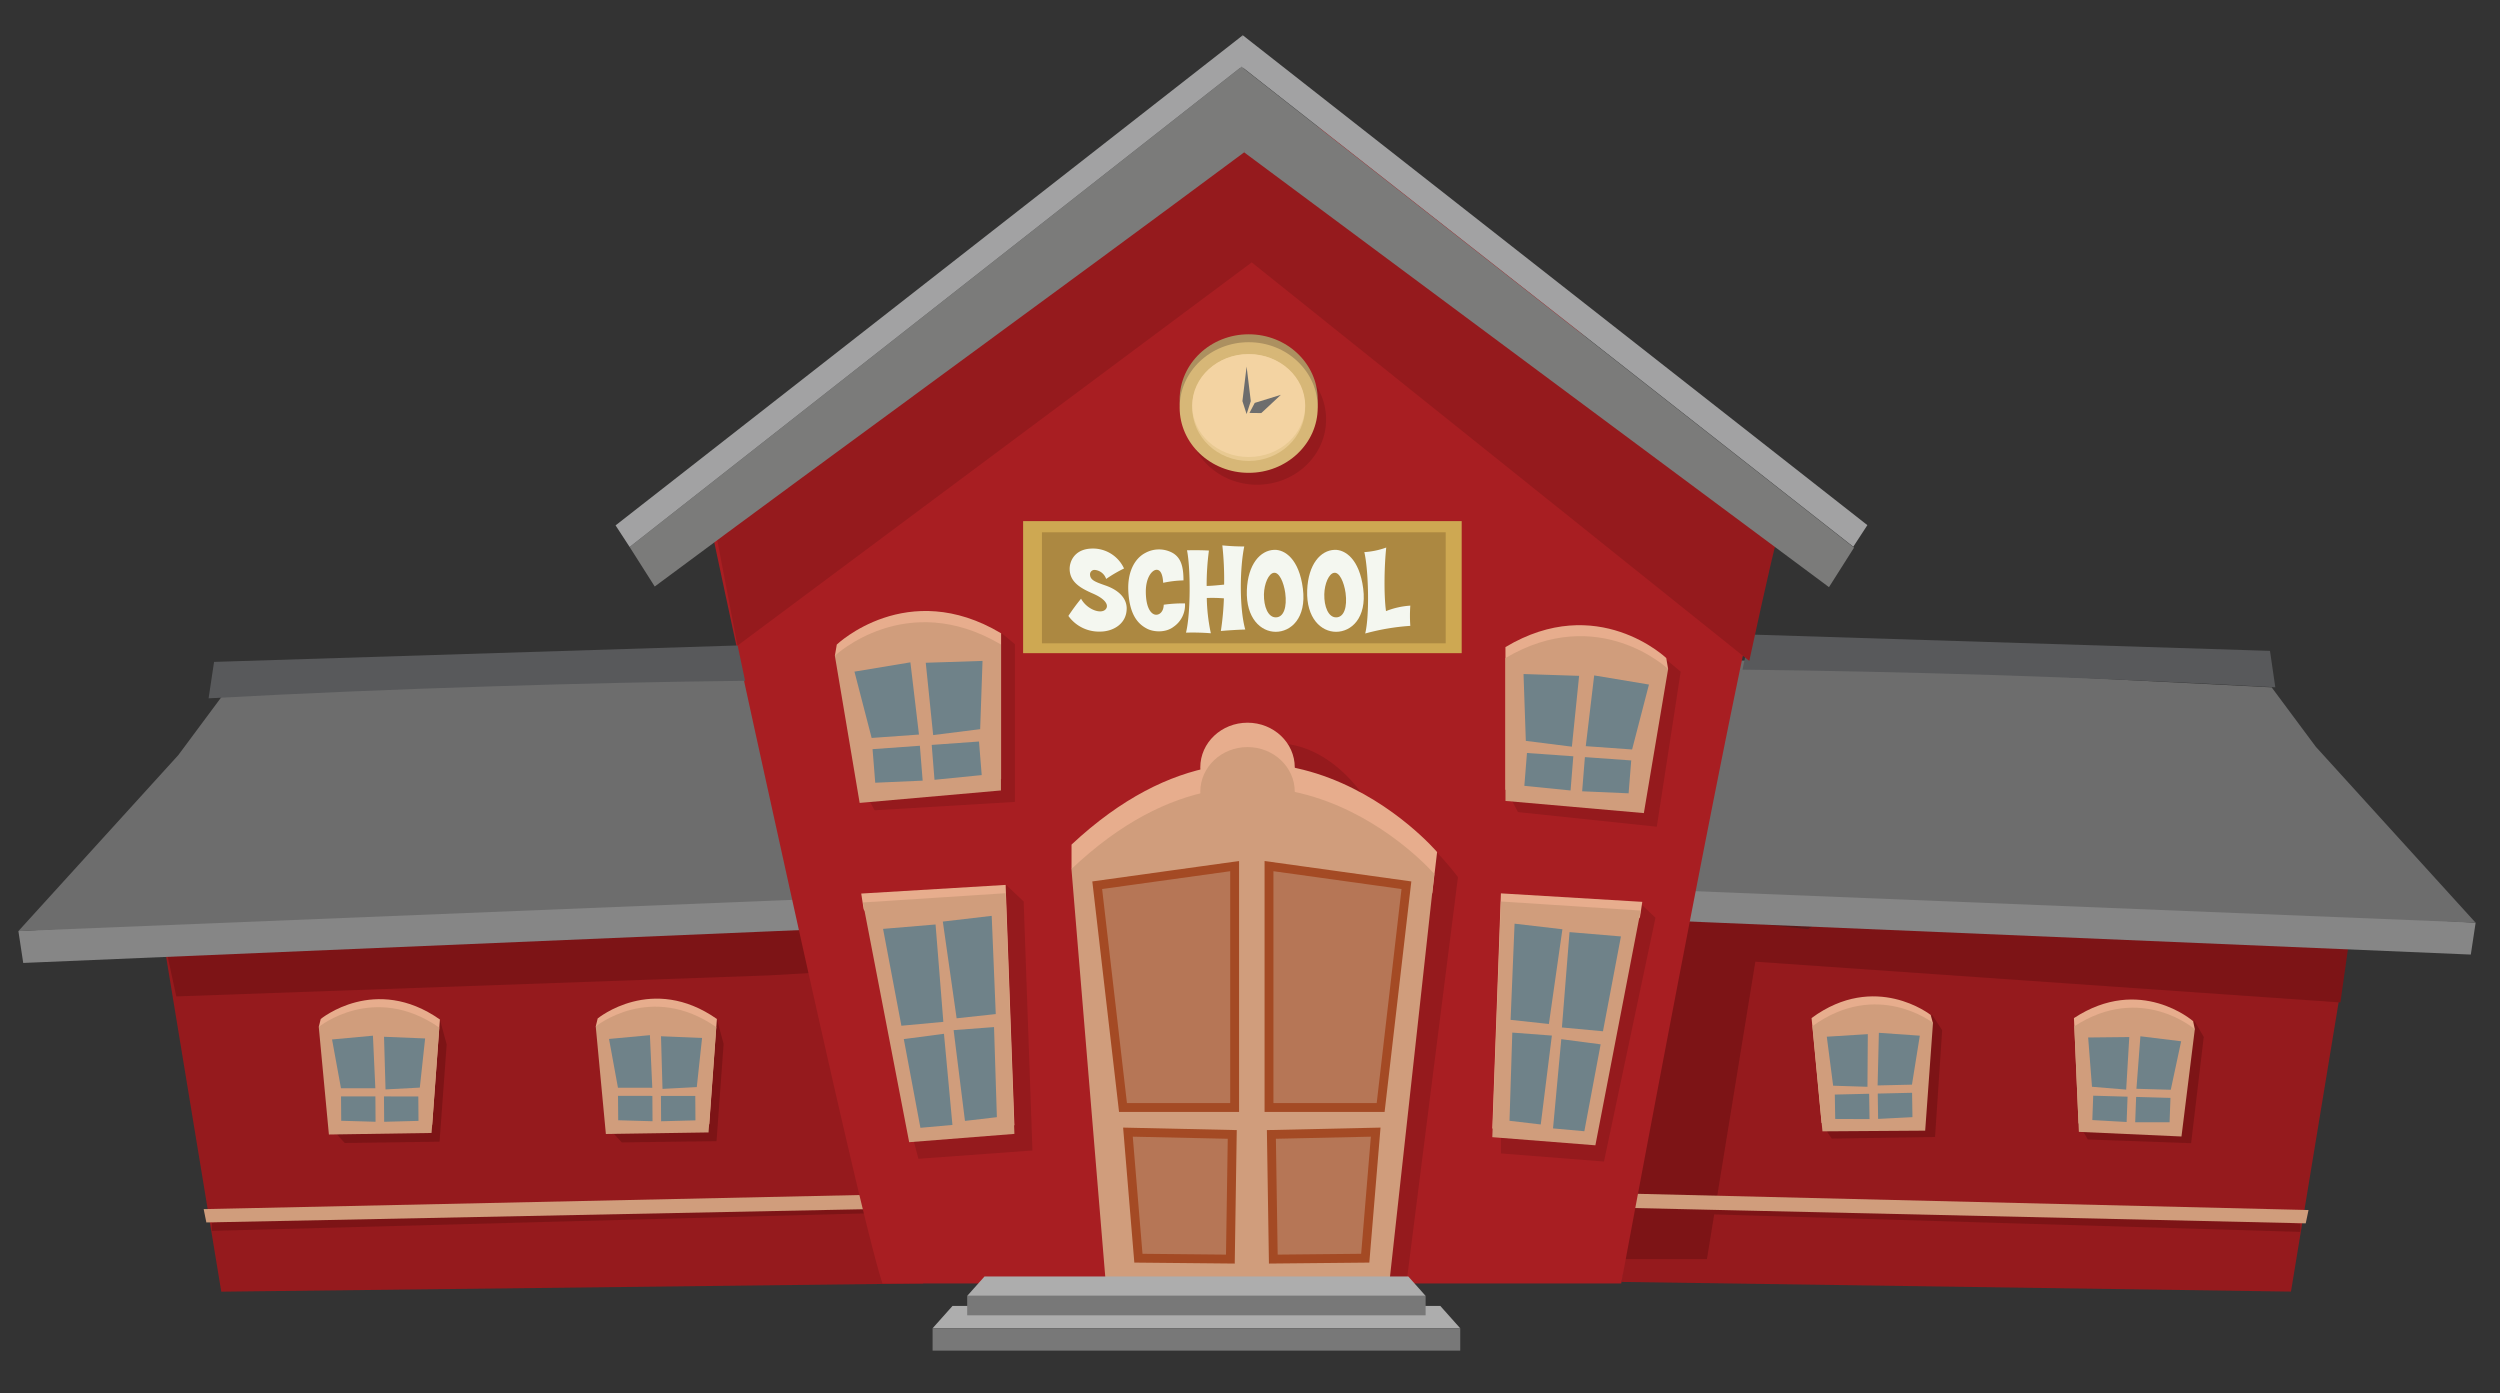 <svg id="b6e091f6-5bd3-4024-9a2b-cca3315a6c6e" data-name="Layer 1" xmlns="http://www.w3.org/2000/svg" xmlns:xlink="http://www.w3.org/1999/xlink" width="912.9" height="508.68" viewBox="0 0 912.9 508.68">
  <rect x="0" y="0" width="912.9" height="508.68" fill="#333333" stroke="none"/>
  <defs>
    <style>
      .f6ad9799-1412-4b41-9dc9-c7900d4d631d {
        fill: none;
      }

      .a52efca6-c785-4c8a-ab72-237fa1c6f019 {
        fill: #951a1d;
      }

      .ad73dfab-dc8c-44f6-aea1-f10d596aa4a8 {
        fill: #7d1416;
      }

      .a2223669-600c-416c-85b2-761851a42aca {
        fill: #e7ad8d;
      }

      .e4c0c066-0ec8-41ca-bde0-2f7972dbd7c1 {
        fill: #d09d7c;
      }

      .fa6b7e92-e2a3-46b7-b9f8-733ad722ae6f {
        fill: #6f8289;
      }

      .b6e9e7dd-276a-42e0-9325-0a80058bcbd2 {
        fill: #212120;
        opacity: 0.37;
      }

      .a1f2754c-6776-4c6a-bc3a-9fc15888041f {
        fill: #868686;
      }

      .f0440fe2-a523-478a-b43d-aad7ece4ba9c {
        fill: #6d6d6d;
      }

      .e73ec00b-b773-45fb-a021-c0c46b4addfc {
        fill: #a81e22;
      }

      .b63cafe5-99af-41fa-8885-23de4e3db025 {
        fill: #58595b;
      }

      .a4f2d110-280a-47a8-bd90-e62cf8504e82 {
        fill: #ac9060;
      }

      .fea06887-70cc-414e-a8bd-72d77c407a1b {
        fill: #d7b777;
      }

      .fe751f29-4dba-4936-92ab-75c9d103af78 {
        fill: #e8c991;
      }

      .ee706256-33cb-4107-9516-45b3ce31c1e3 {
        fill: #f3d3a2;
      }

      .ab21181f-a3cb-4ff6-8c3a-92b607924f2b {
        fill: #b67656;
        stroke: #a44a24;
        stroke-miterlimit: 10;
        stroke-width: 3.24px;
      }

      .f94aa795-86ee-4d0a-bca0-f6fa8923cbe8 {
        fill: #7b7b7a;
      }

      .bcfd13f4-2300-4beb-9c92-2dace52d32f3 {
        fill: #a2a2a3;
      }

      .a75179c5-f216-4225-9d68-bfe37124d93c {
        fill: #cea852;
      }

      .f57f5ea2-9dba-44d0-8156-e59b5fd9953c {
        fill: #ac8841;
      }

      .b87b4ae4-0c5f-4dad-8e91-5efea988a4cb {
        fill: #f4f7f0;
      }

      .bbfbb4d8-39c7-4a74-b568-5d86be1e75c2 {
        fill: #adadad;
      }

      .e6cc1ec7-4b64-4ef7-be5e-cb7cd08a9c1c {
        fill: #787878;
      }

      .a3a3d84f-d454-45fa-b68f-82e0b5f5388b {
        clip-path: url(#af1c64c5-38ee-4109-ba7a-220e20117ae0);
      }

      .f7bde311-77f7-4f32-845f-48617eeb45ac {
        fill: url(#fd283dfa-e974-40ed-8b79-f30684265405);
      }

      .bea1e87e-cf7a-4c93-8810-ce389359c97c {
        fill: url(#a5b2dedc-28d1-439c-ad1e-f739b0b357c3);
      }

      .a15c90b1-3ade-4fb6-835f-e40178f04288 {
        fill: url(#a259904e-c914-4237-81b1-ebdb320eefa3);
      }
    </style>
    <clipPath id="af1c64c5-38ee-4109-ba7a-220e20117ae0">
      <rect class="f6ad9799-1412-4b41-9dc9-c7900d4d631d" x="-1665.28" y="-4.33" width="1600" height="900"/>
    </clipPath>
    <linearGradient id="fd283dfa-e974-40ed-8b79-f30684265405" x1="-768.96" y1="-305.63" x2="-835.34" y2="846.32" gradientTransform="matrix(1, 0, 0, -1, -167.21, 687.43)" gradientUnits="userSpaceOnUse">
      <stop offset="0" stop-color="#35b6e5"/>
      <stop offset="0.12" stop-color="#49bde8"/>
      <stop offset="0.72" stop-color="#a6def6"/>
    </linearGradient>
    <linearGradient id="a5b2dedc-28d1-439c-ad1e-f739b0b357c3" x1="-990.06" y1="1188.3" x2="-721.16" y2="-141.04" gradientTransform="matrix(1, 0, 0, -1, -166.51, 563.97)" gradientUnits="userSpaceOnUse">
      <stop offset="0.2" stop-color="#c5f7fd"/>
      <stop offset="0.34" stop-color="#b3f0fd"/>
      <stop offset="0.66" stop-color="#8ee1fd"/>
      <stop offset="0.83" stop-color="#80dbfd"/>
    </linearGradient>
    <linearGradient id="a259904e-c914-4237-81b1-ebdb320eefa3" x1="-1519.16" y1="350.5" x2="330.9" y2="350.5" gradientTransform="matrix(-0.98, 0, 0, 0.91, -1682.51, 45.43)" gradientUnits="userSpaceOnUse">
      <stop offset="0.2" stop-color="#68c1dd"/>
      <stop offset="0.83" stop-color="#68c1dd"/>
    </linearGradient>
  </defs>
  <g>
    <g>
      <g>
        <g>
          <path class="a52efca6-c785-4c8a-ab72-237fa1c6f019" d="M858.57,338.09l-15.68-20.77-229-23.75q-10.9,87.27-21.8,174.54l244.48,3.53Z"/>
          <path class="ad73dfab-dc8c-44f6-aea1-f10d596aa4a8" d="M858.57,338.09l-15.68-20.77-229-23.75L610.8,347l-22,112.78h34.5q8.83-54.3,17.68-108.61l213.64,14.89Q856.61,352.07,858.57,338.09Z"/>
          <g>
            <path class="ad73dfab-dc8c-44f6-aea1-f10d596aa4a8" d="M800.11,417.45l4.61-38.81-3.39-5.8A559,559,0,0,1,759,410.31l3.39,5.79Z"/>
            <path class="a2223669-600c-416c-85b2-761851a42aca" d="M801.46,375.81l-.63-2.93s-19.36-17-43.51-1.11L759,410.31Z"/>
            <path class="e4c0c066-0ec8-41ca-bde0-2f7972dbd7c1" d="M796.59,415l4.87-39.15s-19.57-17-44-1.08l1.66,38.54Z"/>
            <polygon class="fa6b7e92-e2a3-46b7-b9f8-733ad722ae6f" points="796.47 380.23 792.68 397.94 780.14 397.58 781.59 378.41 796.47 380.23"/>
            <polygon class="fa6b7e92-e2a3-46b7-b9f8-733ad722ae6f" points="762.51 378.85 763.91 396.85 776.4 397.88 777.53 378.69 762.51 378.85"/>
            <polygon class="fa6b7e92-e2a3-46b7-b9f8-733ad722ae6f" points="792.57 400.91 780.03 400.55 779.69 409.8 792.24 409.81 792.57 400.91"/>
            <polygon class="fa6b7e92-e2a3-46b7-b9f8-733ad722ae6f" points="764.36 400.1 776.9 400.46 776.56 409.71 764.03 409 764.36 400.1"/>
          </g>
          <g>
            <path class="ad73dfab-dc8c-44f6-aea1-f10d596aa4a8" d="M706.6,415.17l2.6-39-3.68-5.61a559.71,559.71,0,0,1-40.35,39.6l3.68,5.61Z"/>
            <path class="a2223669-600c-416c-85b2-761851a42aca" d="M705.8,373.52l-.78-2.9s-20.21-16-43.51,1.13l3.66,38.41Z"/>
            <path class="e4c0c066-0ec8-41ca-bde0-2f7972dbd7c1" d="M703,412.87l2.85-39.35s-20.42-15.95-44,1.19l3.64,38.41Z"/>
            <polygon class="fa6b7e92-e2a3-46b7-b9f8-733ad722ae6f" points="701.04 378.19 698.17 396.07 685.63 396.36 686.09 377.14 701.04 378.19"/>
            <polygon class="fa6b7e92-e2a3-46b7-b9f8-733ad722ae6f" points="667.07 378.56 669.39 396.46 681.92 396.85 682.05 377.63 667.07 378.56"/>
            <polygon class="fa6b7e92-e2a3-46b7-b9f8-733ad722ae6f" points="698.22 399.04 685.68 399.33 685.81 408.58 698.35 407.94 698.22 399.04"/>
            <polygon class="fa6b7e92-e2a3-46b7-b9f8-733ad722ae6f" points="670 399.69 682.54 399.4 682.68 408.65 670.14 408.6 670 399.69"/>
          </g>
          <polygon class="ad73dfab-dc8c-44f6-aea1-f10d596aa4a8" points="591.89 442.45 840.02 449.84 839.92 446.87 839.92 446.87 835.7 446.37 591.71 437.22 591.89 442.45"/>
          <polygon class="e4c0c066-0ec8-41ca-bde0-2f7972dbd7c1" points="596.08 441.11 841.96 446.72 842.98 441.86 841.46 441.82 839.92 441.78 595.83 435.88 596.08 441.11"/>
          <polygon class="b6e9e7dd-276a-42e0-9325-0a80058bcbd2" points="668.31 248.09 666.75 257.04 668.31 334.17 660.14 339.3 617.07 334.64 622.24 244.17 626.48 243.12 668.31 248.09"/>
        </g>
        <g>
          <path class="a52efca6-c785-4c8a-ab72-237fa1c6f019" d="M58.8,338.09l15.68-20.77,229-23.75q16.81,87.56,33.64,175.1l-256.32,3Z"/>
          <path class="ad73dfab-dc8c-44f6-aea1-f10d596aa4a8" d="M58.8,338.09l15.68-20.77,229-23.75q13.38,29.88,26.77,59.74l-49.55,2.87L64.38,363.85Z"/>
          <g>
            <path class="ad73dfab-dc8c-44f6-aea1-f10d596aa4a8" d="M160.51,416.9l2.6-35.52-2.48-9.1A143.54,143.54,0,0,1,120.06,411l5.83,6.38Z"/>
            <path class="a2223669-600c-416c-85b2-761851a42aca" d="M116.4,375l.72-2.91s19.86-16.41,43.52.19l-2.82,38.47Z"/>
            <path class="e4c0c066-0ec8-41ca-bde0-2f7972dbd7c1" d="M120.1,414.28,116.4,375s20.07-16.39,44,.23l-2.81,38.48Z"/>
            <polygon class="fa6b7e92-e2a3-46b7-b9f8-733ad722ae6f" points="121.25 379.57 124.51 397.38 137.06 397.4 136.18 378.19 121.25 379.57"/>
            <polygon class="fa6b7e92-e2a3-46b7-b9f8-733ad722ae6f" points="155.24 379.2 153.3 397.15 140.78 397.81 140.23 378.59 155.24 379.2"/>
            <polygon class="fa6b7e92-e2a3-46b7-b9f8-733ad722ae6f" points="124.53 400.35 137.08 400.37 137.14 409.62 124.6 409.26 124.53 400.35"/>
            <polygon class="fa6b7e92-e2a3-46b7-b9f8-733ad722ae6f" points="152.75 400.39 140.21 400.37 140.28 409.63 152.82 409.3 152.75 400.39"/>
          </g>
          <g>
            <path class="ad73dfab-dc8c-44f6-aea1-f10d596aa4a8" d="M261.65,416.71l2.59-35.52-2.48-9.1a143.42,143.42,0,0,1-40.56,38.69l5.83,6.38Z"/>
            <path class="a2223669-600c-416c-85b2-761851a42aca" d="M217.54,374.81l.71-2.91s19.87-16.41,43.53.19L259,410.56Z"/>
            <path class="e4c0c066-0ec8-41ca-bde0-2f7972dbd7c1" d="M221.24,414.09l-3.7-39.28s20.06-16.39,44,.24l-2.81,38.47Z"/>
            <polygon class="fa6b7e92-e2a3-46b7-b9f8-733ad722ae6f" points="222.39 379.38 225.65 397.19 238.19 397.21 237.32 378 222.39 379.38"/>
            <polygon class="fa6b7e92-e2a3-46b7-b9f8-733ad722ae6f" points="256.37 379.01 254.44 396.96 241.92 397.62 241.37 378.4 256.37 379.01"/>
            <polygon class="fa6b7e92-e2a3-46b7-b9f8-733ad722ae6f" points="225.67 400.16 238.22 400.18 238.28 409.43 225.74 409.07 225.67 400.16"/>
            <polygon class="fa6b7e92-e2a3-46b7-b9f8-733ad722ae6f" points="253.89 400.2 241.35 400.18 241.41 409.44 253.95 409.11 253.89 400.2"/>
          </g>
          <path class="a1f2754c-6776-4c6a-bc3a-9fc15888041f" d="M6.72,340q.88,5.82,1.76,11.63l301.59-12.76q-4.87-7.82-9.77-15.61Z"/>
          <path class="f0440fe2-a523-478a-b43d-aad7ece4ba9c" d="M81.2,254.07l-16.12,21.7L6.72,340l302.07-12.2-11.63-84.67Z"/>
          <path class="a1f2754c-6776-4c6a-bc3a-9fc15888041f" d="M904,336.94q-.88,5.82-1.76,11.63L600.65,335.81l9.77-15.61Z"/>
          <path class="f0440fe2-a523-478a-b43d-aad7ece4ba9c" d="M829.52,251l16.13,21.7L904,336.94l-302.06-12.2,11.62-84.67Z"/>
          <polygon class="ad73dfab-dc8c-44f6-aea1-f10d596aa4a8" points="325.49 442.82 77.33 449.47 77.44 446.5 77.44 446.5 81.66 446.01 325.68 437.59 325.49 442.82"/>
          <polygon class="e4c0c066-0ec8-41ca-bde0-2f7972dbd7c1" points="321.31 441.44 75.35 446.39 74.37 441.52 75.89 441.49 77.43 441.46 321.6 436.21 321.31 441.44"/>
        </g>
        <path class="e73ec00b-b773-45fb-a021-c0c46b4addfc" d="M592,468.67s43.91-236.79,53.32-267.55c0,0-125.46-141.46-191.32-156.83A440.14,440.14,0,0,0,379.1,91.57c-14.82,11.6-22.74,19.34-40.69,35.18S294,165.2,259.53,191.9c9,42.73,18.42,85.37,27.83,128,14.51,65.73,30.19,134.92,34.89,148.76Z"/>
        <path class="b63cafe5-99af-41fa-8885-23de4e3db025" d="M636.29,244.53q44.65.51,90.92,1.95,52.9,1.68,103.64,4.5-1-6.66-1.94-13.31L639,231.7Q637.66,238.12,636.29,244.53Z"/>
        <path class="b63cafe5-99af-41fa-8885-23de4e3db025" d="M272.07,248.6q-45,.5-91.55,2Q127.27,252.23,76.17,255q1-6.64,2-13.3l191.18-6Z"/>
        <path class="a52efca6-c785-4c8a-ab72-237fa1c6f019" d="M638.77,241.34s8.4-39.11,10.5-46c0,0-128.13-144.47-195.39-160.18q-37.28,25.68-75.56,54c-43.82,32.45-80.55,63.78-118.79,95.7l9.78,50.89L457.08,95.81Z"/>
        <g>
          <ellipse class="a52efca6-c785-4c8a-ab72-237fa1c6f019" cx="459.03" cy="153.15" rx="25.21" ry="23.85"/>
          <ellipse class="a4f2d110-280a-47a8-bd90-e62cf8504e82" cx="455.97" cy="145.92" rx="25.21" ry="23.85"/>
          <ellipse class="fea06887-70cc-414e-a8bd-72d77c407a1b" cx="455.97" cy="148.81" rx="25.21" ry="23.85"/>
          <ellipse class="fe751f29-4dba-4936-92ab-75c9d103af78" cx="455.97" cy="148.81" rx="20.62" ry="19.51"/>
          <ellipse class="ee706256-33cb-4107-9516-45b3ce31c1e3" cx="455.97" cy="148.09" rx="20.62" ry="18.79"/>
          <polygon class="f0440fe2-a523-478a-b43d-aad7ece4ba9c" points="456.25 150.79 460.57 150.84 467.73 144.17 458.18 147.12 456.25 150.79"/>
          <polygon class="f0440fe2-a523-478a-b43d-aad7ece4ba9c" points="455.21 151.2 453.68 146.47 455.21 133.85 456.74 146.47 455.21 151.2"/>
        </g>
        <g>
          <path class="a52efca6-c785-4c8a-ab72-237fa1c6f019" d="M513.57,468.67l18.82-148.39a110.31,110.31,0,0,0-34.5-29.67C485.34,272.8,466.5,266.55,454,275.77l47,192.9Z"/>
          <path class="a2223669-600c-416c-85b2-761851a42aca" d="M523,326.22l1.77-15.08S464.52,240,391.28,308.41l0,8.91Z"/>
          <path class="e4c0c066-0ec8-41ca-bde0-2f7972dbd7c1" d="M507.3,468.67l16.45-149.54s-60.36-70.07-132.5-1.81L403.8,468.67Z"/>
          <polygon class="ab21181f-a3cb-4ff6-8c3a-92b607924f2b" points="513.57 323.25 463.39 316.27 463.39 404.41 504.16 404.41 513.57 323.25"/>
          <polygon class="ab21181f-a3cb-4ff6-8c3a-92b607924f2b" points="502.35 413.41 464.26 414.25 464.96 459.77 498.53 459.44 502.35 413.41"/>
          <polygon class="ab21181f-a3cb-4ff6-8c3a-92b607924f2b" points="400.66 323.25 450.84 316.27 450.84 404.41 410.07 404.41 400.66 323.25"/>
          <polygon class="ab21181f-a3cb-4ff6-8c3a-92b607924f2b" points="411.88 413.41 449.97 414.25 449.28 459.77 415.7 459.44 411.88 413.41"/>
          <ellipse class="a2223669-600c-416c-85b2-761851a42aca" cx="455.55" cy="280.22" rx="17.25" ry="16.32"/>
          <ellipse class="e4c0c066-0ec8-41ca-bde0-2f7972dbd7c1" cx="455.55" cy="289.12" rx="17.25" ry="16.32"/>
        </g>
        <g>
          <g>
            <polygon class="a52efca6-c785-4c8a-ab72-237fa1c6f019" points="604.52 335.12 585.71 424.15 548.07 421.19 548.07 415.25 598.25 329.19 604.52 335.12"/>
            <polygon class="a2223669-600c-416c-85b2-761851a42aca" points="599.7 329.32 598.85 334.9 544.93 412.28 548.07 326.22 599.7 329.32"/>
            <polygon class="e4c0c066-0ec8-41ca-bde0-2f7972dbd7c1" points="599.11 332.5 582.57 418.22 544.93 415.25 548.07 329.19 599.11 332.5"/>
            <polygon class="fa6b7e92-e2a3-46b7-b9f8-733ad722ae6f" points="591.9 341.95 585.34 376.58 570.35 375.19 573.13 340.37 591.9 341.95"/>
            <polygon class="fa6b7e92-e2a3-46b7-b9f8-733ad722ae6f" points="584.49 381.35 578.54 413.08 567.1 412.05 570.12 379.46 584.49 381.35"/>
            <polygon class="fa6b7e92-e2a3-46b7-b9f8-733ad722ae6f" points="553.06 337.29 551.61 372.41 565.59 373.92 570.53 339.33 553.06 337.29"/>
            <polygon class="fa6b7e92-e2a3-46b7-b9f8-733ad722ae6f" points="552.23 377.06 551.21 409.27 562.62 410.61 566.68 378.15 552.23 377.06"/>
          </g>
          <g>
            <path class="a52efca6-c785-4c8a-ab72-237fa1c6f019" d="M605,301.89l8.72-56.61-6.1-5.12s-31.88,32.57-56.45,50.45l3.13,5.93Z"/>
            <path class="a2223669-600c-416c-85b2-761851a42aca" d="M609.13,244.29l-.68-4s-25.18-24.09-58.72-4v52.18Z"/>
            <path class="e4c0c066-0ec8-41ca-bde0-2f7972dbd7c1" d="M600.27,296.91l8.86-52.62s-25.45-24.08-59.39-4v52.18Z"/>
            <polygon class="fa6b7e92-e2a3-46b7-b9f8-733ad722ae6f" points="602.13 249.97 595.98 273.68 579.06 272.47 582.13 246.64 602.13 249.97"/>
            <polygon class="fa6b7e92-e2a3-46b7-b9f8-733ad722ae6f" points="556.33 246.13 557.17 270.54 573.99 272.66 576.63 246.79 556.33 246.13"/>
            <polygon class="fa6b7e92-e2a3-46b7-b9f8-733ad722ae6f" points="595.66 277.68 578.74 276.47 577.74 288.95 594.7 289.69 595.66 277.68"/>
            <polygon class="fa6b7e92-e2a3-46b7-b9f8-733ad722ae6f" points="557.59 274.96 574.51 276.17 573.51 288.65 556.63 286.96 557.59 274.96"/>
          </g>
        </g>
        <g>
          <g>
            <polygon class="a52efca6-c785-4c8a-ab72-237fa1c6f019" points="373.8 329.19 377.01 420.11 335.37 423.14 332.16 411.02 367.4 323.13 373.8 329.19"/>
            <polygon class="a2223669-600c-416c-85b2-761851a42aca" points="314.49 326.29 315.36 331.99 370.42 411.02 367.22 323.13 314.49 326.29"/>
            <polygon class="e4c0c066-0ec8-41ca-bde0-2f7972dbd7c1" points="315.1 329.54 331.99 417.08 370.42 414.05 367.22 326.16 315.1 329.54"/>
            <polygon class="fa6b7e92-e2a3-46b7-b9f8-733ad722ae6f" points="322.46 339.19 329.15 374.56 344.47 373.14 341.63 337.58 322.46 339.19"/>
            <polygon class="fa6b7e92-e2a3-46b7-b9f8-733ad722ae6f" points="330.03 379.43 336.1 411.83 347.79 410.78 344.7 377.5 330.03 379.43"/>
            <polygon class="fa6b7e92-e2a3-46b7-b9f8-733ad722ae6f" points="362.13 334.43 363.61 370.3 349.32 371.84 344.28 336.52 362.13 334.43"/>
            <polygon class="fa6b7e92-e2a3-46b7-b9f8-733ad722ae6f" points="362.98 375.05 364.02 407.95 352.37 409.31 348.22 376.16 362.98 375.05"/>
          </g>
          <g>
            <path class="a52efca6-c785-4c8a-ab72-237fa1c6f019" d="M370.6,292.82V235.23l-4.82-4s-24.53,40.34-49.63,58.6l3.2,6.06Z"/>
            <path class="a2223669-600c-416c-85b2-761851a42aca" d="M304.86,239.45l.7-4.08s25.71-24.6,60-4.12l0,53.29Z"/>
            <path class="e4c0c066-0ec8-41ca-bde0-2f7972dbd7c1" d="M313.91,293.19l-9.05-53.74s26-24.59,60.65-4.1v53.29Z"/>
            <polygon class="fa6b7e92-e2a3-46b7-b9f8-733ad722ae6f" points="312.01 245.25 318.29 269.47 335.57 268.23 332.44 241.86 312.01 245.25"/>
            <polygon class="fa6b7e92-e2a3-46b7-b9f8-733ad722ae6f" points="358.78 241.34 357.92 266.26 340.75 268.42 338.05 242.01 358.78 241.34"/>
            <polygon class="fa6b7e92-e2a3-46b7-b9f8-733ad722ae6f" points="318.62 273.56 335.9 272.32 336.92 285.06 319.6 285.82 318.62 273.56"/>
            <polygon class="fa6b7e92-e2a3-46b7-b9f8-733ad722ae6f" points="357.49 270.77 340.22 272.01 341.24 284.75 358.48 283.03 357.49 270.77"/>
          </g>
        </g>
        <g>
          <polygon class="f94aa795-86ee-4d0a-bca0-f6fa8923cbe8" points="452.85 24.02 454.31 55.63 667.87 214.4 677.02 199.97 452.85 24.02"/>
          <path class="f94aa795-86ee-4d0a-bca0-f6fa8923cbe8" d="M454.1,23.79c-.49,10.53.7,21.3.21,31.84-71.18,52.92-144,105.62-215.23,158.54l-9.16-14.43Z"/>
          <polygon class="bcfd13f4-2300-4beb-9c92-2dace52d32f3" points="453.82 12.88 224.78 191.85 229.92 199.74 454.1 23.79 453.82 12.88"/>
          <polygon class="bcfd13f4-2300-4beb-9c92-2dace52d32f3" points="453.82 12.88 681.89 191.76 676.75 199.64 452.57 23.69 453.82 12.88"/>
        </g>
      </g>
      <g>
        <rect class="a75179c5-f216-4225-9d68-bfe37124d93c" x="373.6" y="190.29" width="160.15" height="48.22"/>
        <rect class="f57f5ea2-9dba-44d0-8156-e59b5fd9953c" x="380.48" y="194.37" width="147.43" height="40.54"/>
        <g>
          <path class="b87b4ae4-0c5f-4dad-8e91-5efea988a4cb" d="M401.75,230.63a13.72,13.72,0,0,1-11.62-5.72,71.55,71.55,0,0,1,4.63-6.29c2.13,3.92,7.22,5.76,8.93,3.92,1.39-1.45,0-3.78-4.44-5.72-4.21-1.84-8.52-4-8.65-8.88-.1-2.81,1.66-7.21,7.54-7.6a12.5,12.5,0,0,1,12.31,7.25,48.75,48.75,0,0,0-6.53,3.82,4.83,4.83,0,0,0-4.07-3.29,1.63,1.63,0,0,0-1.8,1.89c.18,1.89,2.12,2.55,5.46,3.73,4.95,1.68,7.82,4.62,7.91,8.27C411.51,227.81,406.42,230.63,401.75,230.63Z"/>
          <path class="b87b4ae4-0c5f-4dad-8e91-5efea988a4cb" d="M428.5,228.91c-2.82,2.16-7.13,1.94-9.58.7-3.38-1.71-6.25-5-6.85-12.88-.65-8.13,2.55-12.92,6.06-14.77a10.37,10.37,0,0,1,9.49-.35c3.75,1.76,4.54,5.5,4.54,10.33a39.55,39.55,0,0,0-7.41.88c-.18-3.16-1-4.83-2.5-4.75s-3.93,2.73-3.84,8.27c.09,5.89,2,7.78,3.33,8.09,1.67.35,3.2-1.19,3.2-3.61a49.64,49.64,0,0,1,7.77-.48A9.63,9.63,0,0,1,428.5,228.91Z"/>
          <path class="b87b4ae4-0c5f-4dad-8e91-5efea988a4cb" d="M445.81,230.41a102.71,102.71,0,0,0,1.11-11.92,54.06,54.06,0,0,0-6.25-.13,67,67,0,0,0,1.48,12.88,83.81,83.81,0,0,0-9.07-.22c1.76-7.16,1.67-23.65.37-30.07,0,0,3.94-.13,8,.09a96.22,96.22,0,0,0-.83,12.92c1.48,0,3.84-.22,6.38-.48a114.43,114.43,0,0,0-.65-14.33,78,78,0,0,0,8,.4c-1.66,8.08-1.8,22.64.37,30.33C450.3,230,445.81,230.41,445.81,230.41Z"/>
          <path class="b87b4ae4-0c5f-4dad-8e91-5efea988a4cb" d="M465.85,230.71c-5.42,0-10.92-4.92-10.55-15.16.37-9.54,4.9-14.6,10-14.77,3.8-.14,9.08,3.29,10.46,14.15S471.31,230.71,465.85,230.71Zm-.74-21.54c-1.85.27-3.47,3.92-3.57,7.83-.09,4.48,1.49,8.48,4.36,8.44s4.11-3.74,3.42-8.93C468.76,212.6,467.1,208.82,465.11,209.17Z"/>
          <path class="b87b4ae4-0c5f-4dad-8e91-5efea988a4cb" d="M487.88,230.71c-5.42,0-10.92-4.92-10.55-15.16.37-9.54,4.9-14.6,10-14.77,3.8-.14,9.08,3.29,10.46,14.15S493.34,230.71,487.88,230.71Zm-.74-21.54c-1.85.27-3.47,3.92-3.56,7.83-.1,4.48,1.48,8.48,4.35,8.44s4.11-3.74,3.42-8.93C490.79,212.6,489.13,208.82,487.14,209.17Z"/>
          <path class="b87b4ae4-0c5f-4dad-8e91-5efea988a4cb" d="M498.52,231.33c1.62-6.6,1.21-23.12-.32-29.72a28.63,28.63,0,0,0,8-1.67c-.69,6.29-.93,17-.09,23.21a29.48,29.48,0,0,1,8.88-2,52.76,52.76,0,0,0,0,7.39A82.1,82.1,0,0,0,498.52,231.33Z"/>
        </g>
      </g>
    </g>
    <g>
      <polygon class="bbfbb4d8-39c7-4a74-b568-5d86be1e75c2" points="525.94 476.87 533.21 485.03 340.55 485.03 347.82 476.87 525.94 476.87"/>
      <rect class="e6cc1ec7-4b64-4ef7-be5e-cb7cd08a9c1c" x="340.55" y="485.03" width="192.67" height="8.16"/>
      <polygon class="bbfbb4d8-39c7-4a74-b568-5d86be1e75c2" points="514.26 466.12 520.58 473.21 353.18 473.21 359.5 466.12 514.26 466.12"/>
      <rect class="e6cc1ec7-4b64-4ef7-be5e-cb7cd08a9c1c" x="353.18" y="473.21" width="167.4" height="7.09"/>
    </g>
  </g>
  <g class="a3a3d84f-d454-45fa-b68f-82e0b5f5388b">
    <rect class="f7bde311-77f7-4f32-845f-48617eeb45ac" x="-2053.59" y="134.79" width="2160" height="417.85" transform="translate(-1947.18 687.43) rotate(-180)"/>
    <g>
      <rect class="bea1e87e-cf7a-4c93-8810-ce389359c97c" x="-2053.59" y="-3.7" width="2160.71" height="571.37" transform="translate(-1946.47 563.97) rotate(-180)"/>
      <path class="a15c90b1-3ade-4fb6-835f-e40178f04288" d="M-1767.72,405.81l-.11,162.09L42,568.72l.09-132.65-11.44.29L30,448.8H19.7l.35-19.4-60.57,1.44v16.1l-70.87.33-2.94-216.74-15.72-1.1-19,3.46v-2h2.74V228.7h-2.23V223h-1.19v6.23h-4.11v-5.12h-1.54v5.31l-3.44,1.09.34,1.65h.87v1.47l-3.26.36v11l-11.8-1.11v-2h-.69v1.66h-2.55v-19l-13.86-.55v-2.2h-1.37V216.4h1.2v-2h-4.12v8h-1v2.74h-8.72V221h-3.43v2.74h1.18l-.17,2.38-17.44,2,.15,28.38-10.63,1.27v3.3l-1.88,2,2.14,152.86-11.66-.73-7.19.17-.68-17.76-7.68-.73v-9.71l-32.7-.38v-4l-24.81-.21v-4h-2.76V355.11l-1.78-1.93V341h-7.45v-9.34h-3.06v.91h-3.77V317.75l-.86.73v2.94l-2.06.36v1.1h-2.57l-.17-1.84-1.37-.36v1.83l-3.59.18-.51-1.65-2.06-.18-.51,1.65-4.11.18.18-1.47-1.89.19v1.09h-3.42v-2.19l-.87-.37-.17-2.92h-1.54l-.36,5.49-4.26.18-.18-4.21-1,.18-.5,4-3.08.91-.17-4.94h-.68l-.18,5.12-3.24.56-.69-1.47v-2L-379,321l-.17,3.84.68,1.1-.17,8.6-5.65.37-1,8.6-.87.18-.69,1.46L-390,345l-.15-15.56-1.55.18-.52,16.11-15.24.72,1.5,75.05H-408v1.65l-.7.56.17,2.18,1,.38.32,15.93-2,.54v2h1.38l.16,5.86s-10.55-.17-11-.19c.52,0-.34,2.2-.34,2.2l-6,.18.86,2.19,1,.56h1.53l-.69,10.8-1.38.91v11.9h-2.55l-1.1-140.95-17.11-3.13v-8.41l-19.68-3.13v-1.29h-5.14l-.69.92-46.71,2v9.33L-535.45,336l.35-16.47-6.49-2.2-2.73-29.84-57.35.7-3.77,31.49-10.62.18.19-3.48-1.9.17-1.85-25.26-7.71-1.1.38-50-22.77.17L-664.26,242l0-71.77-10.44-3.12h-5.82V164.2h-1v2.56l-15.58-.56v-3.3h-1v2.93l-9.24-.55v1.83h-1.88v-1.65h-11.64l-14.21,5.13-19.5-1.48-5,2.56,1.78,151.21-13.87,2-.49-22.16-7.37.19,0-18.49-19.17-2.2.54-24.72-2.4-1.47-9.77-1.1,0-24.35-1.88-1.09s-8.73-1.48-8.21-1.48-25.31-20.86-25.31-20.86h-5.14l-25.51,20.48-1.22.37-.34,1.1-8,1.46.16,25.08-12.33,1.64.14,41.2-24.63.53-.69-7h-1.2l-.34,4.57H-926l.16,2.39L-970,300.07l-.18,6.59-13.72-1.46-.48-12.64-9.75-.37L-997.88,282l-.34-4.78h-2.21l-.87,3.85H-1005v-.91h-4.29v1.09l-23.27-2.94v-1.47h1.19v-3.1h-7.34v4.76l-6,.2v-2l-2.57-2.75-2.23.18v2.75l1.37.19-.68,2-1.38.19-.52,3.84.17,1.46-1.21-.17v3.47h-1v2.56h-10.61l.8,77.62h7l.15,24.88-4.1.38,0,30.2-3.61.17,0-18.11-2-.37-.18-5.86-18,1.1v-1.84h-18.14v1.63h-7.88l-.09-97.38-1.19-.92-2.25-.18-.17-.93-1.71-.35-.49-.74-5.3-.18-.18-1.1-3.78-.19V287.38l-6-3.11-36.82,1.25v-1.27h-4.09v1.09l-17.1-.19-.53,15-15.41.17.58,178.85-2.76-.19-.09-121.92-1.2-.18-.17-2.74-10.09.18v2.37h-2.91v-1.47H-1231v1.29h-1.72l.39-63.53-14-6.24.19-10.61-12.67-6.41-38.35.54v4.93l-2.56-.17-3.24-1.29v-1.64h-1.37l-.86.91-8.9-.2V271h.85l2-2.11-1.54-1.64L-1315,265h-2.58v-5.67h-1.87v6.05l-21.57-.39V263.3h-1.89v2.38l-2.91,1.29-.17,2,2.23,3.67-.36,8.23-1.71,1.1h-4.28l.18.73-1.56.18V295h-8.89v-1.63l-1.54-1.66-2.4,1.84-.39,60.77-2.57.73v13.73l-7.35.54.15,14.46-3.25.54-.34,7.52-1.88.73-.18,28-1.21.18.11,67.73-.66-.18-.53-1.82h-5.64v1.46c0,.72-.52.72-.52.72l-.17,1.84-10.79-.19.53-10.06s1.88-2,2.9-2.2l.34-1.27h-4.1v-1.28l-3.93.18v.54l-1.37.74-.17.55h-3.43l-.34-.93a4.67,4.67,0,0,0-1.88-1.09c-1.21-.36-1.87,1.47-1.87,1.47h-3.95l.52-11.17-2.06-.37.21-43-3.27-3.11h-10.94l-.27-107.83-3.6-.19v-9.88l-2.37.18-.18,2-1.53-.37.17-1.83-16.26.17-7-21.6-.34-3.66-.68-.73-.84-5.87-1,5.87-1,1.09-.52,3.3-6.17,22.5-38.67.91-5.15.18-5,4.21-.37,22.51-1.54.37-.69,1.82-1.54.2.11,79.63h-12l-7.71,5.48.16,11.54-3.59.54.17,11.17-6.35.18,0,33.31h-3.07v-4.58l-18.15-1.28v-7.86l-1.55-1.66h-2.39l-.34-17-6.49-4.59h-3.26v-1.64h1.73V421.72l-8.57-5-38.18.53v14.82l1.9,1.84-.18,2.92h-10.44l-.18,7.15,1,.73L-1645,446l-12.17,10.44-7,.18v16.29h-8.21l0,40.27h-14l.08-107.82h-13.86v-1.83h-1.89v2h-2.37V403.9H-1706v1.65h-4.27v-3.11h-1v2.93l-16.1.72v-2.38l-1.37-.55-.52.55-.32,1.47h-2.42v-3.67h-3.76v3.3h-2.56v-2h-4.1v1.84l-.7-.19-2.4-2.21v3.12Z"/>
    </g>
  </g>
</svg>
